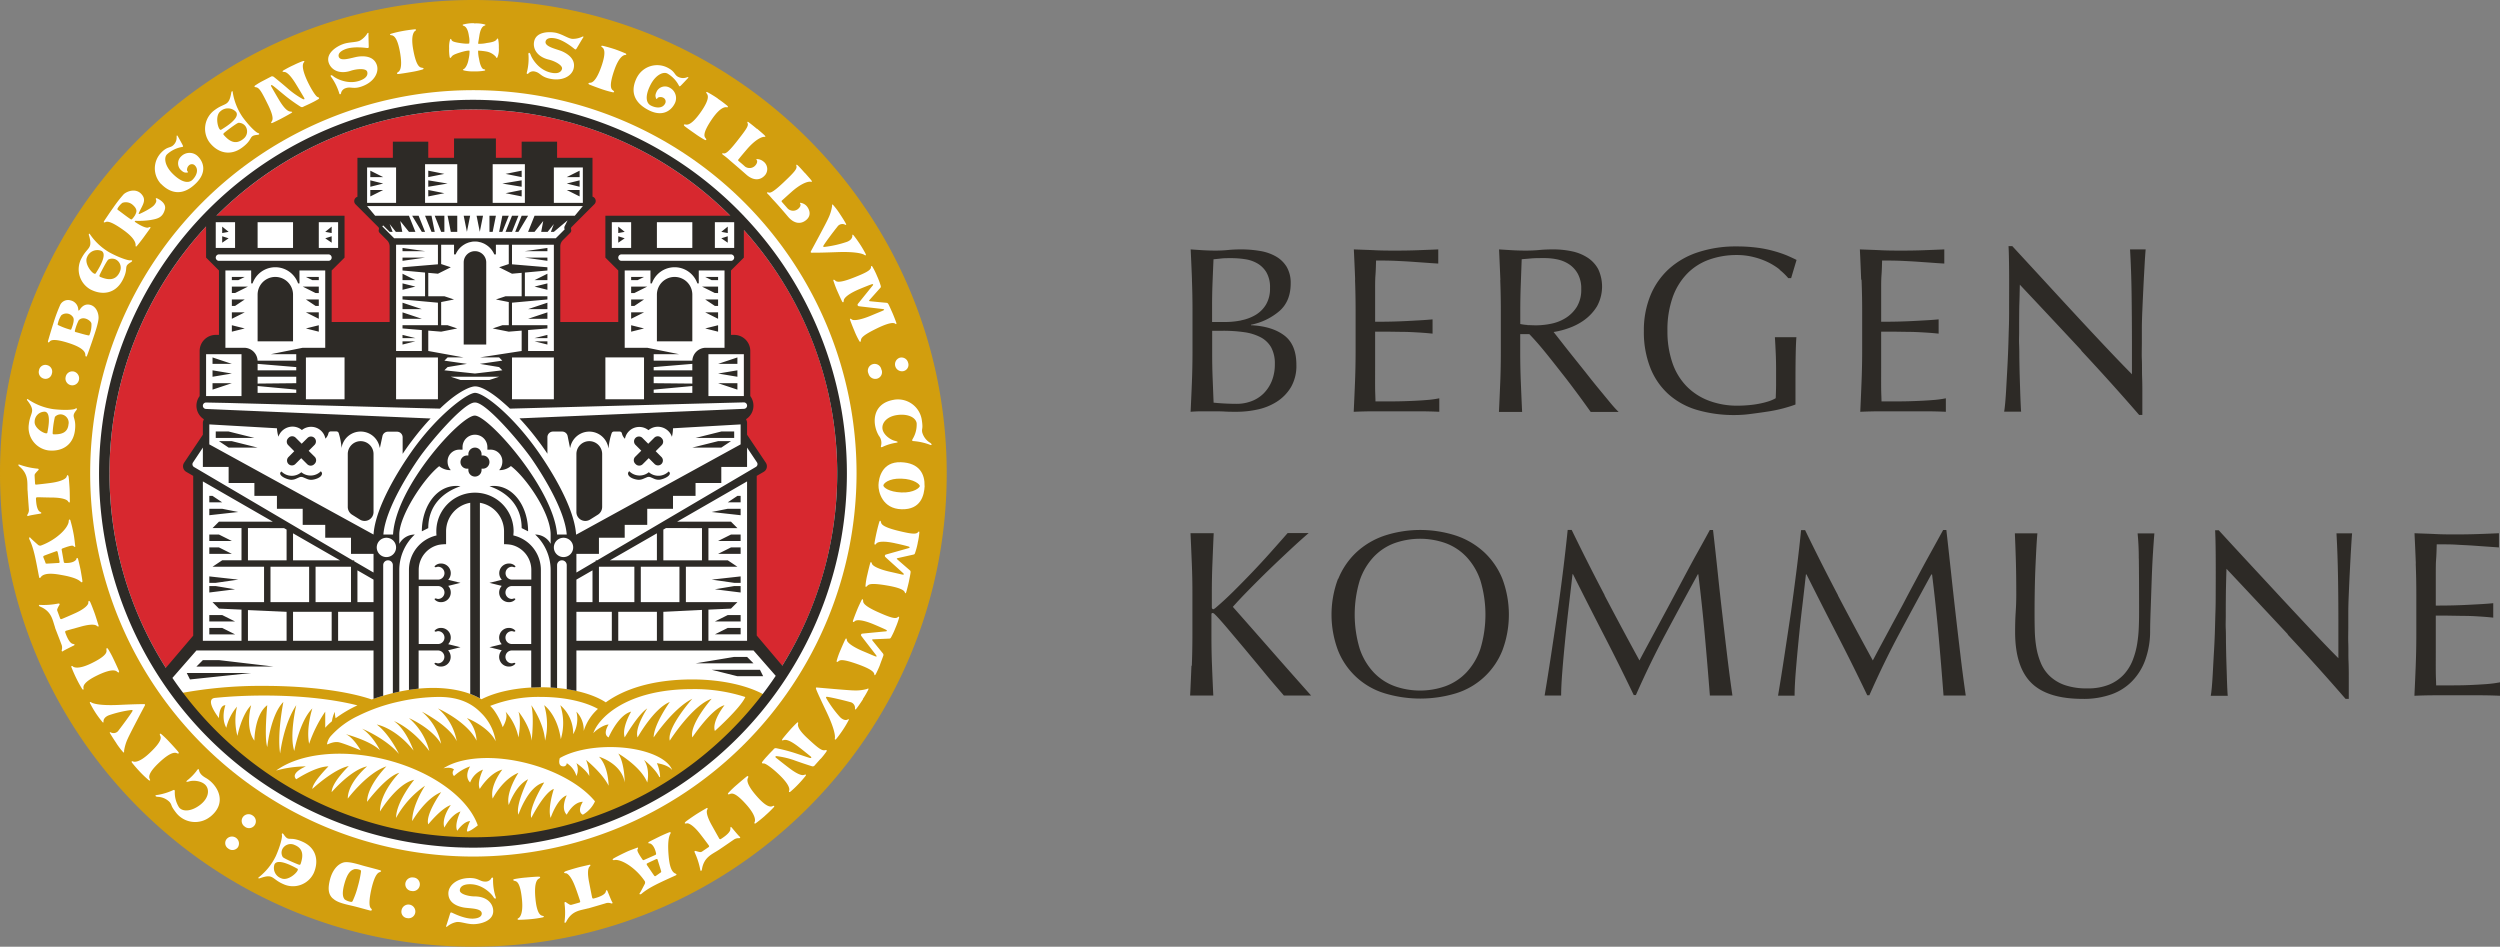<svg xmlns="http://www.w3.org/2000/svg" viewBox="0 0 776.37 294"><rect x="0" y="0" width="776.37" height="294" fill="#808080" stroke="none"/><defs><style>.cls-1{fill:#2d2a26;}.cls-2{fill:#fff;}.cls-3{fill:#d7282f;}.cls-4{fill:#d29e0e;}</style></defs><g id="Layer_2" data-name="Layer 2"><g id="Vanlig"><g id="Logo-PMS-bredde-Bergenkommune"><path id="Bergen_kommune" data-name="Bergen kommune" class="cls-1" d="M370.17,86.85c-.12-3.13-.26-6.27-.41-9.4,1.27.1,2.57.18,3.89.26s2.62.11,3.9.11,2.57-.06,3.89-.19,2.62-.18,3.89-.18a35.15,35.15,0,0,1,5.95.48,14.74,14.74,0,0,1,4.92,1.69,9.27,9.27,0,0,1,3.38,3.26A9.78,9.78,0,0,1,400.82,88c0,3.63-1.13,6.47-3.41,8.52a19.39,19.39,0,0,1-8.92,4.33V101q6.52.3,10.32,3.16t3.78,9.18a13.16,13.16,0,0,1-1.69,6.9,13.71,13.71,0,0,1-4.41,4.52,18.05,18.05,0,0,1-6,2.42,30.78,30.78,0,0,1-6.5.7c-1.18,0-2.36,0-3.56-.07s-2.39-.08-3.57-.08h-3.55q-1.8,0-3.57.15c.15-3.13.29-6.26.41-9.36s.18-6.28.18-9.52V96.4c0-3.23-.06-6.42-.18-9.55m15.27,12.63A13.85,13.85,0,0,0,390,97.75a9.31,9.31,0,0,0,3.19-3.23,9.75,9.75,0,0,0,1.21-5.1,9.18,9.18,0,0,0-1.1-4.81,7.93,7.93,0,0,0-2.79-2.79,10.75,10.75,0,0,0-3.82-1.32,27.79,27.79,0,0,0-4.26-.33c-1.27,0-2.35,0-3.23.11s-1.66.16-2.35.25q-.15,3.52-.29,7t-.15,7V100h4a25.8,25.8,0,0,0,5.1-.51m-8.92,18.14q.14,3.67.29,7.41c.93.1,2,.19,3.31.26s2.57.11,3.89.11a12.86,12.86,0,0,0,4.52-.81,10.64,10.64,0,0,0,3.78-2.38,11.68,11.68,0,0,0,2.57-3.9,13.76,13.76,0,0,0,.95-5.25,10.53,10.53,0,0,0-1.13-5.17,8.06,8.06,0,0,0-3.28-3.16,15.77,15.77,0,0,0-5.1-1.58,46,46,0,0,0-6.64-.44h-3.31v7.49c0,2.49.05,5,.15,7.42M420.8,86.85q.18,4.7.18,9.54V109q0,4.86-.18,9.52c-.12,3.1-.26,6.23-.41,9.36q3.38-.15,6.69-.15H440.4q3.27,0,6.57.15v-4.19a31.44,31.44,0,0,1-4.14.55c-1.6.13-3.28.22-5.07.29s-3.61.12-5.47.12h-5.14c0-.93-.09-2.3-.11-4.11s0-4.12,0-6.91v-7.27c0-.78,0-1.43,0-1.94s0-1,0-1.43l3.56,0,4.77.07c1.69,0,3.38.09,5.07.19s3.16.22,4.44.36V99.18c-1.08.1-2.22.19-3.42.26l-3.92.22c-1.42.08-3,.14-4.7.19s-3.65.07-5.8.07c0-.93,0-2.3,0-4.11s0-3.67,0-5.59,0-3.42.11-4.84.14-2.91.18-4.48q3.6,0,6.17.11c1.72.08,3.3.16,4.74.26l4.11.29c1.3.1,2.73.2,4.3.29v-4.4c-2.21.1-4.39.18-6.54.26s-4.33.11-6.53.11-4.4,0-6.57-.11-4.38-.16-6.58-.26c.15,3.13.29,6.27.41,9.4m45.1.11c-.13-3.11-.26-6.28-.41-9.51,1.42.1,2.82.18,4.19.26s2.76.11,4.18.11,2.82-.06,4.19-.19,2.76-.18,4.19-.18a27.89,27.89,0,0,1,5.87.59A14.3,14.3,0,0,1,493,80a9.84,9.84,0,0,1,3.31,3.56,12.75,12.75,0,0,1-.37,11.57,14.9,14.9,0,0,1-3.85,4.19,18.73,18.73,0,0,1-4.89,2.56,24.3,24.3,0,0,1-4.73,1.22l2.42,3.08q1.55,2,3.45,4.37l4,5c1.37,1.75,2.69,3.41,4,5s2.47,3,3.6,4.37,2,2.32,2.72,3h-8.67q-1.1-1.55-3.34-4.63c-1.49-2-3.15-4.26-5-6.61s-3.66-4.68-5.54-7-3.61-4.3-5.18-5.91H472.1v5.36q0,4.84.19,9.55t.4,9.25h-7.2c.15-3,.28-6.12.41-9.25s.18-6.32.18-9.55V96.47q0-4.84-.18-9.51m8.44,14c.81,0,1.7.07,2.68.07a23.34,23.34,0,0,0,4.74-.51,13.59,13.59,0,0,0,4.51-1.8,10.84,10.84,0,0,0,3.42-3.45,10.11,10.11,0,0,0,1.36-5.47A9.5,9.5,0,0,0,490,85.05a8.49,8.49,0,0,0-2.75-3,10.62,10.62,0,0,0-3.67-1.5,19.39,19.39,0,0,0-3.89-.4c-1.72,0-3.14,0-4.26.11s-2.08.16-2.87.25c-.1,2.7-.19,5.36-.29,8s-.15,5.29-.15,7.93v4.18a15,15,0,0,0,2.24.3m78.24-17.19a19.47,19.47,0,0,1,2.75,2.65h.88l1.69-5.66c-.88-.44-1.88-.9-3-1.39A36.51,36.51,0,0,0,551,78a35.89,35.89,0,0,0-5.14-1.06,48.45,48.45,0,0,0-6.65-.41,37.19,37.19,0,0,0-11.78,1.77,25,25,0,0,0-9.07,5.14,22.92,22.92,0,0,0-5.8,8.26,28.45,28.45,0,0,0-2.06,11.12,30.16,30.16,0,0,0,2,11.39,21.77,21.77,0,0,0,5.65,8.22,23.06,23.06,0,0,0,8.92,4.89,41,41,0,0,0,11.79,1.57,36,36,0,0,0,4.73-.33c1.74-.22,3.48-.46,5.22-.73a45.35,45.35,0,0,0,4.92-1c1.54-.42,2.82-.82,3.85-1.21,0-1,0-2,0-3s0-2,0-3q0-6,.07-9.58c.05-2.43.12-4.2.22-5.33h-6.68c.1,1.57.18,3.21.26,4.92s.11,3.43.11,5.15c0,1.51,0,3,0,4.47s-.06,2.94-.11,4.41a11.33,11.33,0,0,1-2.31,1,24.77,24.77,0,0,1-2.94.73,30.34,30.34,0,0,1-3.27.44c-1.12.1-2.2.15-3.23.15a24.75,24.75,0,0,1-9.21-1.62,18.94,18.94,0,0,1-6.9-4.59,19.46,19.46,0,0,1-4.3-7.31,30,30,0,0,1-1.47-9.69,30.24,30.24,0,0,1,1.65-10.53,20.14,20.14,0,0,1,4.56-7.35,18.05,18.05,0,0,1,6.82-4.29,25.19,25.19,0,0,1,8.48-1.4,21.1,21.1,0,0,1,5.25.63,22.8,22.8,0,0,1,4.49,1.61,20.57,20.57,0,0,1,3.67,2.31m25.36,3.09q.19,4.7.19,9.54V109q0,4.86-.19,9.52c-.12,3.1-.25,6.23-.4,9.36q3.38-.15,6.68-.15h13.33q3.27,0,6.57.15v-4.19a31.61,31.61,0,0,1-4.15.55c-1.59.13-3.28.22-5.06.29s-3.61.12-5.47.12H584.3c0-.93-.09-2.3-.11-4.11s0-4.12,0-6.91v-7.27c0-.78,0-1.43,0-1.94s0-1,0-1.43l3.57,0,4.77.07c1.69,0,3.38.09,5.07.19s3.16.22,4.44.36V99.18c-1.08.1-2.22.19-3.42.26l-3.93.22c-1.42.08-3,.14-4.7.19s-3.64.07-5.8.07q0-1.4,0-4.11c0-1.81,0-3.67,0-5.59s0-3.42.11-4.84.14-2.91.18-4.48q3.6,0,6.17.11c1.72.08,3.29.16,4.74.26l4.11.29c1.3.1,2.73.2,4.3.29v-4.4c-2.21.1-4.38.18-6.54.26s-4.33.11-6.53.11-4.4,0-6.58-.11-4.37-.16-6.57-.26c.15,3.13.28,6.27.4,9.4m68.32,22q9.56,10.25,18,20h1v-2.42c0-1.18,0-2.56,0-4.15s0-3.3-.07-5.14,0-3.66-.08-5.47,0-3.55,0-5.21v-4.41c0-1.42.05-3.3.15-5.65s.21-4.75.33-7.2.25-4.75.37-6.91.23-3.76.33-4.84h-4.85q.38,6.47.48,13.77t.11,15v10q-3.37-3.39-7.9-8.19t-9.54-10.21q-5-5.4-10.14-11l-9.58-10.39h-1.17c.1,1.67.15,4.19.18,7.57s0,7.42,0,12.11c0,1.62,0,3.46-.07,5.51s-.11,4.16-.19,6.32-.17,4.31-.29,6.46-.23,4.15-.33,6-.21,3.41-.33,4.73-.24,2.23-.33,2.72h5.28c-.05-.39-.09-1.14-.14-2.24s-.1-2.39-.15-3.86-.1-3.06-.15-4.77-.08-3.4-.11-5.07,0-3.25-.07-4.77,0-2.79,0-3.82c0-4,0-7.09.08-9.4s.09-4.13.14-5.51q9.55,10.14,19.09,20.38M370,206.75q-.18,4.69-.41,9.25h7.2q-.22-4.56-.4-9.25c-.13-3.14-.18-6.32-.18-9.55v-6.39c0-.29.11-.44.36-.44s.49.2.88.59q1.17,1.17,3.64,4.07l5.51,6.54c2,2.42,4.11,4.93,6.24,7.53S397,214,398.71,216h8.45q-6.24-7-12.3-13.91t-12-13.63c1.32-1.51,3-3.29,5-5.32s4.06-4.1,6.24-6.21,4.35-4.15,6.5-6.16,4.09-3.75,5.8-5.22h-6.53q-2.58,2.94-5.36,6.06t-5.66,6.13q-2.87,3-5.69,5.8t-5.4,5c-.49.43-.83.66-1,.66s-.43-.2-.43-.59v-4c0-3.23.05-6.4.18-9.51s.25-6.28.4-9.51h-7.2q.22,4.84.41,9.51t.18,9.51V197.2q0,4.85-.18,9.55m45.48-27a23.2,23.2,0,0,1,5.65-8.26,24.26,24.26,0,0,1,8.7-5.14,35.85,35.85,0,0,1,22.25,0,24.26,24.26,0,0,1,8.7,5.14,23.22,23.22,0,0,1,5.66,8.26,31.65,31.65,0,0,1,0,22.25,22.69,22.69,0,0,1-14.36,13.29,38.33,38.33,0,0,1-22.25,0A22.64,22.64,0,0,1,415.52,202a31.65,31.65,0,0,1,0-22.25m44.24.59a20,20,0,0,0-4.3-7.34,17,17,0,0,0-6.46-4.3,23.74,23.74,0,0,0-16,0,17,17,0,0,0-6.46,4.3,20,20,0,0,0-4.3,7.34,36.8,36.8,0,0,0,0,21.07,20,20,0,0,0,4.3,7.34,17,17,0,0,0,6.46,4.3,23.59,23.59,0,0,0,16,0,17,17,0,0,0,6.46-4.3,20,20,0,0,0,4.3-7.34,36.8,36.8,0,0,0,0-21.07m38.57,4.51q-5.18-9.84-10.24-20.27h-1.25q-.6,5.88-1.4,12.38t-1.76,13.18q-1,6.69-2,13.29t-2,12.56h5.13c0-2,.13-4.47.37-7.53s.54-6.31.88-9.76.73-7,1.14-10.5.8-6.85,1.14-9.88h.15q4.85,9.69,9.65,19t9.22,18.54h.66q4.41-10,9.29-19.13t9.95-18.39h.15q1.17,9.54,2,18.73T531,216H538q-.88-6.09-1.62-12.3t-1.47-12.56q-.74-6.34-1.43-12.92t-1.5-13.63h-1c-1.22,2.26-2.55,4.68-4,7.27s-2.86,5.25-4.3,7.94l-4.26,8c-1.4,2.61-2.7,5-3.93,7.3l-3.23,6q-1.4,2.61-2.13,4-5.66-10.35-10.83-20.2m72.51,0q-5.18-9.84-10.24-20.27h-1.25q-.58,5.88-1.4,12.38t-1.75,13.18q-1,6.69-2,13.29t-2,12.56h5.14q0-2.94.37-7.53t.88-9.76c.34-3.46.72-7,1.14-10.5s.79-6.85,1.13-9.88H561q4.85,9.69,9.66,19t9.21,18.54h.66q4.41-10,9.29-19.13t9.95-18.39H600q1.17,9.54,2,18.73T603.56,216h6.9q-.88-6.09-1.62-12.3t-1.47-12.56q-.72-6.34-1.43-12.92t-1.5-13.63h-1q-1.85,3.39-4,7.27t-4.3,7.94q-2.16,4-4.25,8c-1.4,2.61-2.71,5-3.94,7.3l-3.23,6q-1.39,2.61-2.12,4-5.67-10.35-10.84-20.2m93.45-11.52q.08,5.66.08,16.08c0,1.51,0,3.18-.08,5a41.54,41.54,0,0,1-.51,5.43,24.87,24.87,0,0,1-1.43,5.22,14.19,14.19,0,0,1-2.76,4.4,13,13,0,0,1-4.51,3.09,17.43,17.43,0,0,1-6.79,1.18,20.81,20.81,0,0,1-6.91-1,12.93,12.93,0,0,1-4.63-2.72,11.85,11.85,0,0,1-2.82-4,22.07,22.07,0,0,1-1.44-4.85,36.93,36.93,0,0,1-.51-5.22c-.05-1.78-.07-3.51-.07-5.17q0-4.11.07-7.93t.22-7.13q.15-3.3.29-5.91c.1-1.73.2-3.14.3-4.22h-7c.1,2.2.2,4.9.3,8.08s.14,6.83.14,10.94c0,1.86-.06,3.68-.18,5.47s-.18,3.83-.18,6.13q0,10.8,5,15.79t16,5a25.93,25.93,0,0,0,8.85-1.39,16.83,16.83,0,0,0,6.49-4.12,18.32,18.32,0,0,0,4.08-6.6,26.46,26.46,0,0,0,1.51-8.81c0-2.69.12-5.48.22-8.34s.19-5.65.29-8.37.22-5.26.37-7.64.29-4.41.44-6.13h-5.21a77.54,77.54,0,0,1,.36,7.79m46.22,23.6q9.56,10.25,18,20h1v-2.42c0-1.17,0-2.56,0-4.15s0-3.3-.08-5.14,0-3.66-.07-5.47,0-3.55,0-5.21v-4.41c0-1.42.05-3.3.15-5.65s.2-4.75.33-7.2.24-4.75.37-6.9.23-3.77.33-4.85h-4.85q.36,6.47.48,13.77t.11,15v10q-3.39-3.39-7.9-8.19t-9.54-10.21q-5-5.4-10.14-10.94t-9.58-10.39H687.9q.14,2.49.18,7.56t0,12.12c0,1.61,0,3.45-.07,5.5s-.11,4.16-.18,6.32-.17,4.31-.3,6.46-.23,4.15-.33,6-.2,3.41-.32,4.73-.24,2.23-.34,2.72h5.29c-.05-.39-.1-1.14-.15-2.24s-.1-2.39-.14-3.86-.1-3.05-.15-4.77-.08-3.4-.11-5.07,0-3.25-.07-4.77,0-2.79,0-3.82q0-5.94.07-9.39c.05-2.31.1-4.14.15-5.52q9.54,10.14,19.09,20.38m39.68-22c.12,3.13.18,6.32.18,9.55v12.63q0,4.85-.18,9.51t-.41,9.36c2.26-.1,4.48-.15,6.69-.15H769.8q3.26,0,6.57.15v-4.18a35.71,35.71,0,0,1-4.15.55c-1.6.12-3.28.21-5.07.29s-3.61.11-5.47.11h-5.14c0-.93-.09-2.3-.11-4.11s0-4.11,0-6.91v-7.27c0-.78,0-1.43,0-1.94s0-1,0-1.43l3.56,0,4.77.08q2.54,0,5.07.18c1.69.1,3.16.22,4.44.37v-4.49c-1.08.11-2.22.19-3.41.27l-3.93.21c-1.42.08-3,.14-4.7.19s-3.65.07-5.8.07c0-.93,0-2.3,0-4.11s0-3.67,0-5.58,0-3.43.11-4.85.14-2.91.18-4.48c2.41,0,4.46,0,6.17.11s3.3.16,4.74.26l4.11.29,4.3.3v-4.41c-2.21.1-4.38.19-6.54.26s-4.33.11-6.53.11-4.4,0-6.57-.11-4.37-.16-6.58-.26c.15,3.13.29,6.27.41,9.4"/><circle id="Hvit" class="cls-2" cx="147" cy="147" r="122"/><circle id="Bakgrunn" class="cls-3" cx="147" cy="147" r="113"/><path id="Hvit-2" data-name="Hvit" class="cls-2" d="M147,262a114.71,114.71,0,0,1-96.26-52.15L61,197.73V147.2l-2.66-1.53a1,1,0,0,1-.47-.64,1,1,0,0,1,.14-.78l6-8.95v-4a.7.7,0,0,1,0-.25l.49-1.27-.69-.44a4,4,0,0,1-1-5.76L63,122h0V109a4,4,0,0,1,4-4h2V83.59l-4-4V68h41V79.59l-4,4V101h20V76.55a3.72,3.72,0,0,0-1.1-2.65l-2.31-2.31a1.74,1.74,0,0,0-.39-1.8l-7.08-7.08a.42.42,0,0,1,.17-.69l.71-.21V50h11V45h9v5h10V44h11v6h10V45h9v5h11V61.81l.71.21a.42.42,0,0,1,.17.69l-7.08,7.08a1.72,1.72,0,0,0-.39,1.79L174.1,73.9a3.78,3.78,0,0,0-1.1,2.65V101h20V83.59l-4-4V68h41V79.59l-4,4V105h2a4,4,0,0,1,4,4v14.35l.2.27a4,4,0,0,1-1,5.74l-.69.45.49,1.26a.7.7,0,0,1,.05.25v4l6,8.95a1,1,0,0,1,.14.78,1,1,0,0,1-.47.64L234,147.2v50.53l9.69,11.46A114.6,114.6,0,0,1,147,262Z"/><path id="Fjell" class="cls-4" d="M147,261a113.82,113.82,0,0,0,90.74-45c-5.08-3-13.37-5-22.74-5-12.65,0-21.41,3.16-26.87,7.12-4.28-2.82-11.69-4.69-20.13-4.69-7.44,0-14.08,1.45-18.48,3.73-5.38-3.24-14.47-4.81-26.08-2.25a65.72,65.72,0,0,0-8,2.31C108,214.67,95.82,213,82,213a135.64,135.64,0,0,0-26.24,2.33A113.82,113.82,0,0,0,147,261Zm-2-3a10.07,10.07,0,0,1,1-3c-2,0-4,3-4,3-1-2,1-6,1-6-3,1-5,5-5,5-1-3,2-7,2-7-3,1-7,6-7,6-1-3,4-10,4-10-5,2-9,9-9,9,0-5,4-11,4-11a29.14,29.14,0,0,0-9,10c0-5,5.62-11.83,5.62-11.83C123.24,243.34,118,252,118,252c0-6,6-12,6-12-4,1-10,9-10,9,0-5,6-11,6-11-6,2-12,10-12,10,0-5,6-10,6-10-5,1-11,8-11,8,0-3,5.32-8.1,5.32-8.1C103.63,238.81,97,245,97,245c0-2,5-7,5-7-4,0-10,4-10,4-2-2,3-4,3-4a35.37,35.37,0,0,0-9.25,1.3c7.11-5.2,20-6.84,33.63-3.5,14.72,3.6,26,11.95,29,20.53C148.38,256.33,145,259,145,258Zm-11.33-18.24.53.35L134,240ZM181,253c-2-1,0-4,0-4-3,0-5,4-5,4-2-2,0-6,0-6-3,1-5,7-5,7-1-3,1-9,1-9-3,1-7,9-7,9-1-3,4-11,4-11-5,1-8,10-8,10-1-3,3-11,3-11-4,2-6,8-6,8-1-4,3-10,3-10-5,2-8,8-8,8-1-4,3-9,3-9-4,1-7,6-7,6-1-2,1-6,1-6a6.83,6.83,0,0,0-4,4c-2-2,0-5,0-5a14.09,14.09,0,0,0-5,3,1.39,1.39,0,0,1,0-2c-1-1-3.3-.39-3.3-.39,5.46-3.57,15.73-4.33,26.63-1.41,9.09,2.44,16.52,6.87,20.44,11.65A9,9,0,0,1,181,253Zm27.74-13.85h0C207.46,237.45,204,237,204,237a12,12,0,0,1,1,4.24l-.23.13C203.45,238.59,200,236,200,236c2,3,1,7,1,7-2-5-9-9-9-9,2,3,2,9,2,9-1-6-8-8-8-8,3,3,3,9,3,9-2-4-7-8-7-8a13.38,13.38,0,0,1,1,5c-1-2-4-4-4-4a4.83,4.83,0,0,1,0,4,6.93,6.93,0,0,0-3-4,1,1,0,0,1-1,1c-2,0-1.16-2.57-1.16-2.57,3.56-2.08,9.25-3.43,15.66-3.43,9.7,0,17.73,3.09,19.24,7.13ZM215,214a51.24,51.24,0,0,1,16.46,2.46C229.92,219.92,222,227,222,227c-1-3,3-8,3-8-4,1-10,10-10,10-1-4,6-12,6-12-6,2-13,13-13,13-1-4,7-13,7-13-6,3-12,12-12,12,0-4,5-11,5-11-5,2-10,11-10,11-1-3,3-9,3-9-3,2-7,9-7,9-1-3,2-8,2-8-4,1-7,8-7,8-2-1,0-4,0-4-1.32,0-3.71,1.51-4.75,2.69C185.75,223.18,194.29,214,215,214Zm-47,2.43c7.91,0,14.13,1.72,17.69,3.72a15.24,15.24,0,0,0-4.42,6.85,8.22,8.22,0,0,0-2.27-6,9.36,9.36,0,0,1-1,7,11.6,11.6,0,0,0-4-9,17.62,17.62,0,0,1,.16,10.55C173.07,221.87,169,219,169,219a20.77,20.77,0,0,1,.27,11c-.39-5.65-4.27-11-4.27-11,.79,3.14.34,8.74.11,11-.47-4.65-4.11-9-4.11-9,1,3,0,8,0,8a16.85,16.85,0,0,0-4-8c.86,1.71-.48,4.15-.89,4.82a20.64,20.64,0,0,0-2.77-5.36,10.72,10.72,0,0,0-1.12-1.24A41.14,41.14,0,0,1,168,216.43Zm-43.91,1.41a58.13,58.13,0,0,1,12.26-1.41c8.55,0,12,3.89,13.65,5.57a15.79,15.79,0,0,1,3.94,8.2c-2.3-4.64-8.94-7.2-8.94-7.2a10.82,10.82,0,0,1,3,7c-3-6-12-10-12-10a17.33,17.33,0,0,1,5.84,10.19C139.68,225.39,131,221,131,221a17.86,17.86,0,0,1,6,10c-3-5-10-8-10-8a20.08,20.08,0,0,1,6.33,10.25c-5.59-7.43-11-9.31-11-9.31,3.14,2.15,5.21,6.79,6.1,9.14C122.74,225.94,117,225,117,225c4,3,6.89,9.14,6.89,9.14-4.11-4.86-11.44-7.85-11.44-7.85C115.89,228.57,118,233,118,233c-3-3-10.6-5-10.6-5,2.41,1.05,4.6,5,4.6,5s-4.8-2-6.64-2.46-3.84.85-3.81.59a5,5,0,0,1,1.33-2.71,26.86,26.86,0,0,1,8.42-6.15A54.75,54.75,0,0,1,124.09,217.84Zm-57.3-1.11c4.48-.45,9.57-.73,15.21-.73,12.63,0,22.5,1.39,29,3.05a38.63,38.63,0,0,0-6.78,4,9.16,9.16,0,0,1-.24-2,9.59,9.59,0,0,0-.9,2.94A18.65,18.65,0,0,0,101,226v-5a41.72,41.72,0,0,0-5,10c-1-5,1-11,1-11-3.88,3.88-5.52,12.69-5.61,13.21h0C89.78,228.46,92,219,92,219c-4,6-5,15-5,15-1-6,1-16,1-16-4,4-5,14-5,14-1-3,0-13,0-13-4,3-4,11-4,11-3-4-1-11-1-11-3,3-4.27,9.53-4.27,9.53a18.67,18.67,0,0,1-.13-9.08A15.46,15.46,0,0,0,70.28,226c-1.73-3.05-.28-7-.28-7-2,0-2,4-2,4S63.32,217.08,66.79,216.73Z"/><path id="Borg" class="cls-1" d="M143,143.5a2.05,2.05,0,0,1,2.05-2.05h.4v-.4a2.05,2.05,0,0,1,4.1,0v.4h.4a2.05,2.05,0,0,1,0,4.1h-.4v.4a2.05,2.05,0,0,1-4.1,0v-.4h-.4A2.05,2.05,0,0,1,143,143.5Zm16.43,22.78c0-.42.07-.85.07-1.28a12,12,0,0,0-24,0c0,.43,0,.86.07,1.28A11,11,0,0,0,127,177v37.25c1-.16,2-.29,3-.38V202h6a2,2,0,0,1,0,4c-.29,0-.68-.24-.93-.12a.22.22,0,0,0-.1.31,2.6,2.6,0,0,0,2,.81,3,3,0,0,0,2.18-5.05L143,201l-3.82-.95A3,3,0,0,0,137,195a2.6,2.6,0,0,0-2,.81.22.22,0,0,0,.1.31c.25.12.64-.12.93-.12a2,2,0,0,1,0,4h-6V182h6a2,2,0,0,1,0,4c-.29,0-.68-.24-.93-.12a.22.22,0,0,0-.1.31,2.6,2.6,0,0,0,2,.81,3,3,0,0,0,2.18-5.05L143,181l-3.82-.95A3,3,0,0,0,137,175a2.6,2.6,0,0,0-2,.81.22.22,0,0,0,.1.31c.25.12.64-.12.93-.12a2,2,0,0,1,0,4h-6v-3a8,8,0,0,1,6.27-7.81,12.94,12.94,0,0,1,2.23-.19v-4a9,9,0,0,1,7.5-8.86v59.35a21.36,21.36,0,0,1,3,1.38V156.14a9,9,0,0,1,7.5,8.86v4a12.94,12.94,0,0,1,2.23.19A8,8,0,0,1,165,177v3h-6a2,2,0,0,1,0-4c.29,0,.68.24.93.12a.22.22,0,0,0,.1-.31,2.6,2.6,0,0,0-2-.81,3,3,0,0,0-2.18,5.05L152,181l3.82.95A3,3,0,0,0,158,187a2.6,2.6,0,0,0,2-.81.22.22,0,0,0-.1-.31c-.25-.12-.64.12-.93.12a2,2,0,0,1,0-4h6v18h-6a2,2,0,0,1,0-4c.29,0,.68.24.93.12a.22.22,0,0,0,.1-.31,2.6,2.6,0,0,0-2-.81,3,3,0,0,0-2.18,5.05L152,201l3.82.95A3,3,0,0,0,158,207a2.6,2.6,0,0,0,2-.81.22.22,0,0,0-.1-.31c-.25-.12-.64.12-.93.12a2,2,0,0,1,0-4h6v11.51c1,0,2-.08,3-.08V177A11,11,0,0,0,159.43,166.28ZM228,181h2v-2l-9,1Zm-6,2,8,1v-2h-2Zm1-11h7v-2h-3Zm0-4h7v-2h-3Zm-1,29h8v-2h-4Zm0-4h8v-2h-4Zm-38.77-31.64,2.43-1.52a2.87,2.87,0,0,0,1.34-2.42V141a4,4,0,0,0-8,0v18A2.77,2.77,0,0,0,183.23,161.36ZM112,137a4,4,0,0,0-4,4v16.42a2.87,2.87,0,0,0,1.34,2.42l2.43,1.52A2.77,2.77,0,0,0,116,159V141A4,4,0,0,0,112,137Zm151,10a116.12,116.12,0,1,1-32.07-80H231v.08A115.58,115.58,0,0,1,263,147ZM231,71.42V80l-4,4v20h1a5,5,0,0,1,5,5v14a5,5,0,0,1-1.31,7.18l.19.5a1.67,1.67,0,0,1,.12.62V135l5.82,8.69a2,2,0,0,1-.67,2.85L235,147.78v49.58l7.93,9.37A113,113,0,0,0,231,71.42ZM175,173a3,3,0,1,0-3-3A3,3,0,0,0,175,173ZM173,166h3c-.63-8.19-8.59-20.21-11.1-23.81C161.46,137.34,151,125,147.58,125h-.16c-3.42,0-13.88,12.34-17.26,17.19-2.51,3.6-10.47,15.62-11.1,23.81h3c.88-15,21.06-36.94,25.38-36.94S172,151.89,173,166ZM123,170a3,3,0,1,0-3,3A3,3,0,0,0,123,170ZM63,199H75v-9.68L68,189l-2-2H82V176H66l3-2h6V164H66l2-2H84.72L63,149.5Zm46-23H98v11h11ZM96,187V176H84v11H96ZM77,174H89v-9.54l-.81-.46H77Zm28.57,0L91,165.62V174ZM77,199H89V190l-12-.54Zm14,0h12v-9H91Zm14,0h11v-9H105Zm11-12v-7l-5-2.88V187Zm0-9.2V172h-7v-5h-8v-4H94v-5H86v-4H79v-4H71v-5H63v-6l-3.07,4.62a1,1,0,0,0,.33,1.42l49.28,29H110v.27ZM64,123H75V110H64v13Zm3-54v8h6V69Zm0,11a1,1,0,0,0,1,1h34a1,1,0,0,0,0-2H68A1,1,0,0,0,67,80Zm24-3V69H80v8Zm14-8H99v8h6Zm13.71,1.29,3.7,3.71h50.18l2.77-2.77a1.18,1.18,0,0,1,0-1l.91-1.81L172,72h-.93l.93-2.42L170.07,72h-2l.63-3.37L166,72h-2l2-5h12.5l2.5-3H114l2.5,3H127l2,5h-2l-2.7-3.37.63,3.37h-2L121,69.58l.93,2.42H121l-2-2ZM181,52h-9V63h9Zm-27-1h-1V63h10V51Zm-12,0H132V63h10Zm-28,1V63h9V52Zm82,25V69h-6v8Zm-4,3a1,1,0,0,0,1,1h34a1,1,0,0,0,0-2H193A1,1,0,0,0,192,80Zm23-3V69H204v8Zm7-8v8h6V69Zm9,41H220v13h11V110Zm-16,12v-5H203v2l12,.12v.76L203,121v1Zm0-9-12,1v1l12,0ZM194,84v24h7l9.91,2H203v2l12,0v.21a4.2,4.2,0,0,1,4.21-4.21H225V84h-8v4h-.44a7.48,7.48,0,0,0-14.12,0H202V84Zm0,27h-6v13h12V111Zm-61-2,11,2h-5l-1,1,7,1-6,1-1,1,9.5,1,8.5-1-1-1-6-1,7-1-1-1h-6l13-2v-6.33l-4,.33-5-1,3-1h2V93.8l-4-.8,3-1h5V84.73L159,85l-4-2,3-1V76h-4v3h-.5a6.51,6.51,0,0,0-2.74-3.1,5,5,0,0,0-.56-.3l-.27-.11q-.28-.12-.57-.21a3.13,3.13,0,0,0-.44-.1l-.46-.11a6.62,6.62,0,0,0-1.92,0l-.46.11a3.13,3.13,0,0,0-.44.1,5.37,5.37,0,0,0-.56.21l-.28.11a5,5,0,0,0-.56.3A6.51,6.51,0,0,0,141.5,79H141V76h-4v6l3,1-4,2-3-.27V92h5l3,1-4,.8V101h2l3,1-5,1-4-.33Zm26,15h13V111H159Zm-19-7,3,1h9l3-1Zm32-17V76H159v6.08L170,83v1l-7,.64V92h7v1l-11,1v7h11v1l-6,.5V109h8Zm-49,0v9h8v-6.5l-6-.5v-1h11V94l-11-1V92h7V84.64L125,84V83l11-.92V76H123Zm0,11v13h13V111H123Zm-16,0H95v13h12Zm-15,3-12-1v2l12,0Zm-12,3v5H92v-1l-12-1.12v-.76L92,119v-2ZM70,84v24h5.79A4.2,4.2,0,0,1,80,112.21V112l12,0v-2H84.09L94,108h7V84H93v4h-.44a7.48,7.48,0,0,0-14.12,0H78V84Zm-7,42a1,1,0,0,0,1,1l6.88.3,58.84,2.49,4,.17c-1.25,1.34-2.51,2.78-3.74,4.29l-.12.15c-.57.71-1.13,1.42-1.68,2.15l-.14.18c-.66.87-1.31,1.75-1.94,2.66-.32.45-.68,1-1.06,1.55v-5.13a1.75,1.75,0,0,0-1.75-1.75h-2.82a1.74,1.74,0,0,0-1.71,1.41L118,139l-.09,0a6,6,0,0,0-11.86.22.93.93,0,0,1,0-.24,20.15,20.15,0,0,0-.86-4.46.73.73,0,0,0-.7-.54h-1.79a.72.72,0,0,0-.71.58,3.22,3.22,0,0,1-.94,1.66,4.41,4.41,0,0,0-1.23-2.34,4.47,4.47,0,0,0-3.2-1.33,4.52,4.52,0,0,0-2.87,1,4.49,4.49,0,0,0-3.67-1,4.68,4.68,0,0,0-2.61,1.39l0,0a4.38,4.38,0,0,0-1,1.68A11.56,11.56,0,0,1,86,133l-21-1.2V138l51,28h0c.57-8.74,8.26-20.67,11.65-25.53,8.06-11.55,17.52-18.47,19.88-18.47,2.74,0,11.66,6.92,19.72,18.47,3.39,4.86,11.08,16.79,11.65,25.53H179l51-28v-6.2L209,133a11.56,11.56,0,0,1-.34,2.66,4.38,4.38,0,0,0-1-1.68l0,0a4.68,4.68,0,0,0-2.61-1.39,4.49,4.49,0,0,0-3.67,1,4.52,4.52,0,0,0-2.87-1,4.47,4.47,0,0,0-3.2,1.33,4.41,4.41,0,0,0-1.23,2.34,3.22,3.22,0,0,1-.94-1.66.72.72,0,0,0-.71-.58h-1.79a.73.73,0,0,0-.7.54A20.15,20.15,0,0,0,189,139a.93.93,0,0,1-.05.24,6,6,0,0,0-11.86-.22l-.09,0-.72-3.59a1.74,1.74,0,0,0-1.71-1.41h-2.82a1.75,1.75,0,0,0-1.75,1.75v5.13c-.38-.57-.74-1.1-1.06-1.55-.63-.91-1.28-1.79-1.94-2.66l-.14-.18c-.55-.73-1.11-1.44-1.68-2.15l-.12-.15c-1.23-1.51-2.49-2.95-3.74-4.29l4-.17,58.84-2.49,6.88-.3a1,1,0,0,0-.07-2l-6.89.18-2.88.08-8.43.22-54.41,1.46c-1.12-1.08-2.22-2-3.28-2.91-3.07-2.49-5.76-4-7.51-4-1.56,0-4.51,1.49-7.67,4-1.06.86-2.16,1.83-3.28,2.91l-54.41-1.46-8.43-.22-2.88-.08L64,125A1,1,0,0,0,63,126Zm116,48v3.8l6-3.53V174h.46l49.28-29a1,1,0,0,0,.33-1.42L232,139v6h-8v5h-8v4h-7v4h-8v5h-7v4h-8v5h-7Zm39-10H206.81l-.81.46V174h12Zm-7,12H199v11h12Zm-14,11V176H186v11Zm-13-9.88L179,180v7h5ZM204,174v-8.38L189.43,174Zm-25,25h11v-9H179Zm13,0h12v-9H192Zm14,0h12v-9.59L206,190Zm14,0h12V149.5L210.28,162H227l2,2h-9v10h6l3,2H213v11h16l-2,2-7,.32ZM147,34A112.65,112.65,0,0,0,67.2,67H107V80l-4,4v16h18V76.55a2.72,2.72,0,0,0-.81-1.94l-2.31-2.31a1,1,0,0,1-.24-1,.72.72,0,0,0-.15-.77l-7.08-7.08a1.41,1.41,0,0,1,.59-2.34V49h11V44h11v5h8V43h13v6h8V44h11v5h11V61.07a1.41,1.41,0,0,1,.59,2.34l-7.08,7.08a.72.72,0,0,0-.15.77,1,1,0,0,1-.24,1l-2.31,2.31a2.72,2.72,0,0,0-.81,1.94V100h18V84l-4-4V67h38.8A112.65,112.65,0,0,0,147,34ZM34,147a112.42,112.42,0,0,0,17.5,60.41l8.5-10V147.78l-2.15-1.24a2,2,0,0,1-.67-2.85L63,135v-3.68a1.67,1.67,0,0,1,.12-.62l.19-.5A5,5,0,0,1,62,123h0V109a5,5,0,0,1,5-5h1V84l-4-4V70.33A112.58,112.58,0,0,0,34,147Zm206.9,62.88L234,202H179v12.58c-1-.22-2-.4-3-.56V175.5a1.5,1.5,0,0,0-3,0v38.16c-.66-.06-1.32-.11-2-.15V177a15.1,15.1,0,0,0-4.81-11,5.46,5.46,0,0,1,4.81,2.89V166c0-6.6-7.48-17.6-12.34-21.27A5.41,5.41,0,0,1,155,146a3.9,3.9,0,0,0,1-2.5,3.65,3.65,0,0,0-3.86-3.86h-.78v-.78a3.86,3.86,0,0,0-7.72,0v.78h-.78A3.65,3.65,0,0,0,139,143.5a3.9,3.9,0,0,0,1,2.5,5.44,5.44,0,0,1-3.61-1.23C131.52,148.61,124,160.21,124,166v2.89a5.46,5.46,0,0,1,4.81-2.89A15.1,15.1,0,0,0,124,177v37.8l-.56.11-1.44.35V175.5a1.5,1.5,0,0,0-3,0v40.56c-1,.3-2,.61-2.9.94H116V202H61l-7.46,8.53a113,113,0,0,0,187.36-.65ZM232,204h-4l-12,2h18Zm4,4H221l8,2h8Zm-15-49,9,1v-2h-4Zm5-3h4v-2h-1ZM69,158H65v2l9-1Zm-3-4H65v2h4Zm8,26-9-1v2h2Zm-7,2H65v2l8-1Zm1-12H65v2h7Zm0-4H65v2h7Zm-3,29v2h8l-4-2Zm4-4H65v2h8Zm-6,14-2,2H85l-17-2Zm-5,4,1,2,19-2H58Zm104-45,2,1c0-8-5-15-12-14C157.46,152.86,162,157,162,164Zm-19-13c-7-1-12,6-12,14l2-1C133,157,137.54,152.86,143,151Zm54.27-7,.16.16a1.53,1.53,0,0,0,2.15,0l1.88-1.88,1.8,1.8a1.52,1.52,0,0,0,2.16,0h0a1.53,1.53,0,0,0,0-2.15l-1.8-1.81,1.88-1.88a1.53,1.53,0,0,0,0-2.15l-.16-.16a1.53,1.53,0,0,0-2.15,0l-1.88,1.88L199.5,136a1.52,1.52,0,0,0-2.15,2.16l1.8,1.8-1.88,1.88A1.53,1.53,0,0,0,197.27,144ZM91.38,140.13l-1.8,1.81a1.53,1.53,0,0,0,0,2.15h0a1.52,1.52,0,0,0,2.16,0l1.8-1.8,1.88,1.88a1.53,1.53,0,0,0,2.15,0l.16-.16a1.53,1.53,0,0,0,0-2.15L95.85,140l1.8-1.8A1.52,1.52,0,0,0,95.5,136l-1.81,1.8-1.88-1.88a1.53,1.53,0,0,0-2.15,0l-.16.16a1.53,1.53,0,0,0,0,2.15Zm107,8.87a3.36,3.36,0,0,0,1.25-.25l1.28-.54a1.48,1.48,0,0,1,1.15,0l1.11.49a3.56,3.56,0,0,0,1.41.29c.93,0,3.45-.91,3.45-2a.79.79,0,0,0-.38-.57,4.51,4.51,0,0,1-6.16.22,4.51,4.51,0,0,1-6.07-.3,1,1,0,0,0-.39.65C195,148.38,197.48,149,198.35,149Zm-98.74-2.65a4.51,4.51,0,0,1-6.07.3,4.51,4.51,0,0,1-6.16-.22A.79.79,0,0,0,87,147c0,1.09,2.52,2,3.45,2a3.56,3.56,0,0,0,1.41-.29l1.11-.49a1.48,1.48,0,0,1,1.15,0l1.28.54a3.36,3.36,0,0,0,1.25.25c.87,0,3.35-.62,3.35-2A1,1,0,0,0,99.61,146.35ZM227,137h-4l-8,2h9Zm1-3h-4l-8,2h12ZM68,137l3,2h9l-8-2Zm3-3H67v2H79ZM215,91.5a5.5,5.5,0,0,0-11,0V106h11Zm-64-10a3.5,3.5,0,0,0-7,0V107h7ZM223,103v-2l-4,1Zm-53,4v-1h-4Zm0-2v-1l-4,1Zm0-9V94l-6,2Zm0-6V88l-4,1Zm0-3V85l-4,2Zm0-6V80h-7Zm0-3V77l-7,1Zm0,21V97l-6,2ZM66,111v2h6Zm0,8v2l6-2Zm0-4v2l6-1Zm163-2v-2l-6,2Zm0,8v-2h-6Zm0-4v-2l-6,1ZM125,106v1l4-1Zm0-2v1h4Zm0-10v2h6Zm0-6v2l4-1Zm0-3v2h4ZM115,53v2h4Zm0,6v2l4-2Zm0-3v2l4-1Zm18-3v2l5-1Zm0,8,5-1-5-1Zm0-3,6-1-6-1Zm13,9h-2l1,5Zm-4,5V67h-3l1,5Zm-4,0V67h-3l2,5Zm-3,0-1-5h-2l2,5Zm-3,0-2-5h-2l3,5Zm18-5h-2l1,5Zm4,0h-2v5h1Zm4,0h-2l-1,5h1Zm1,5,2-5h-2l-2,5Zm2,0,3-5h-2l-2,5Zm1-19-5,1,5,1Zm0,8V59l-5,1Zm0-5-6,1,6,1Zm18-3-4,2h4Zm0,6h-4l4,2Zm0-3-4,1,4,1ZM125,80v1l7-1Zm0-3v1h7Zm0,20v2h6Zm98,2V97h-4Zm-1-4h1V93h-4Zm1-4V89h-5l4,2Zm0-4V86h-4l2,1Zm-23,15-4-1v2Zm-4-5v2l4-2Zm4-4h-4v2h1Zm1-4h-5v2h1Zm-1-3h-4v1h2Zm26-12.63L224,74l2,1.37Zm0-3L224,72l2,.37Zm-34,5L194,74l-2-.63Zm0-3,2-.37-2-1.63ZM91,91.5a5.5,5.5,0,0,0-11,0V106H91ZM76,102l-4-1v2Zm-4-5v2l4-2Zm4-4H72v2h1Zm1-4H72v2h1Zm-1-3H72v1h2Zm23,17v-2l-4,1Zm0-4V97H95Zm-1-4h1V93H95Zm1-4V89H94l4,2Zm0-4V86H95l2,1ZM69,73.37v2L71,74Zm0-3v2L71,72Zm34,3L101,74l2,1.37Zm0-3L101,72l2,.37Z"/><path id="Gullfelt" class="cls-4" d="M147,0C65.94,0,0,65.94,0,147S65.94,294,147,294s147-65.94,147-147S228.06,0,147,0Zm0,266A119,119,0,1,1,266,147,119.13,119.13,0,0,1,147,266Z"/><g id="Latin"><path class="cls-2" d="M48.76,61.58c-.29-.08-.45,0-.34.3s.35.67-.47,1.73-4.16,2.65-4.52,2.78-.45.07-.28-.31c1.09-2.45,2.61-4,.58-6-1.73-1.65-4.3-.68-5.32.25a40.68,40.68,0,0,0-3.25,4.17c-1.09,1.52-2.36,3.44-2.73,4s-.22.72.39.45,1.91-.1,5.65,2.59,3.65,4.29,3.64,4.64.09.53.35.25,1.47-1.79,2.17-2.76,1.7-2.32,2-2.78-.09-.46-.57-.23-2.05-.3-4.1-1.72c-.2-.13-.12-.32.15-.37a24.85,24.85,0,0,0,4.62-.24c2.21-.39,3.81-.73,4.49-3.36.51-2-2.14-3.26-2.43-3.36M42,66.73A7,7,0,0,1,41.05,68c-.19.21-.35.16-.59,0-1.3-.85-3.46-2.57-3.74-2.73s-.34-.32-.13-.68A6,6,0,0,1,38,63a3.18,3.18,0,0,1,3.27.67c1.69,1.51,1,2.42.7,3.09"/><path class="cls-2" d="M24.64,96.29c-.18.25-.31.21-.33-.14a3.05,3.05,0,0,0-2.38-2.86,2.74,2.74,0,0,0-3.2,1.32,49.79,49.79,0,0,0-2.15,5.77c-.64,2-1.6,5.23-1.68,5.61s.21.43.44.19.62-1.41,6.18.41,4.91,3.53,5,3.84.29.5.49.06,1.47-4.06,1.92-5.43,1.67-4.81,1.68-6.37-.77-3.5-2.52-4c-2.17-.63-3.23,1.37-3.41,1.61M18.15,101c-.26-.12-.31-.25-.16-.6a7.42,7.42,0,0,1,1.06-2.5,2.47,2.47,0,0,1,3.7.72c.49,1-.48,3.24-.57,3.52s-.19.29-.49.2A22.27,22.27,0,0,1,18.15,101m10.24-.57a7.66,7.66,0,0,1-.55,3.42c-.06.26-.11.34-.4.3-1.24-.21-3.67-1-3.88-1a.34.34,0,0,1-.3-.46,15.75,15.75,0,0,1,1.18-3.22c1.4-1.51,3.81.07,3.95,1"/><path class="cls-2" d="M27.65,73.12c1.21,4.28-.43,3.47-2.29,7a7.16,7.16,0,0,0,2.75,9.78c3.71,1.91,7.72,1.26,9.9-2.8s.1-4.19,2.63-5.67c.6-.35.53-.69-.18-.58-.44.07-2.82-.52-6.3-2.37A18.37,18.37,0,0,1,28,72.83c-.29-.48-.52-.23-.38.29m9.57,11.36c-1.33,2.79-3.63,2.5-6,1.54-.29-.12-.38-.24-.26-.59s2.22-4.5,2.72-4.83a2.61,2.61,0,0,1,2.34,0,2.88,2.88,0,0,1,1.16,3.9m-7.38.33c-.13.22-.29.26-.62.09-1-.52-3-3.28-2.09-5.12a3.42,3.42,0,0,1,4.46-1.88c2.14,1.14-1.48,6.45-1.75,6.91"/><path class="cls-2" d="M80.77,272.72c4.18-1.5,3.49.18,7.13,1.8a7.14,7.14,0,0,0,9.55-3.43c1.65-3.83.73-7.79-3.47-9.68s-4.19.19-5.84-2.22c-.39-.58-.73-.48-.58.22.1.43-.31,2.85-1.91,6.45a18.75,18.75,0,0,1-5.2,6.51c-.46.32-.2.53.32.35m10.66-10.34c2.88,1.14,2.74,3.45,1.95,5.84-.11.3-.21.4-.57.3s-4.65-1.89-5-2.37a2.57,2.57,0,0,1-.18-2.33,2.88,2.88,0,0,1,3.81-1.44m.84,7.34c.23.12.28.27.13.61-.45,1-3.05,3.25-5,2.45a3.42,3.42,0,0,1-2.18-4.32c1-2.22,6.54,1,7,1.26"/><path class="cls-2" d="M71.82,28.81c-.76,4.38-1.88,2.94-5.08,5.31a7.17,7.17,0,0,0-1.75,10c2.52,3.33,6.42,4.47,10.14,1.76s1.9-3.74,4.82-4c.69-.06.78-.4.09-.61-.42-.12-2.32-1.69-4.66-4.85a18.72,18.72,0,0,1-3.1-7.74c0-.56-.36-.43-.46.1m3.72,14.38c-2.41,1.94-4.35.68-6-1.19-.22-.24-.25-.38,0-.64s3.94-3.11,4.53-3.19a2.62,2.62,0,0,1,2.12,1,2.87,2.87,0,0,1-.64,4m-6.79-2.9c-.22.15-.38.12-.6-.18-.66-.89-1.31-4.27.32-5.52a3.43,3.43,0,0,1,4.84.24c1.44,2-4.12,5.17-4.56,5.46"/><path class="cls-2" d="M8.55,124.43c2.68,3.55.86,3.39.4,7.34a7.15,7.15,0,0,0,6.1,8.11c4.16.44,7.65-1.61,8.22-6.19.55-4.43-1.43-3.94.39-6.24.44-.54.25-.84-.38-.48-.38.23-2.82.54-6.72.09a18.64,18.64,0,0,1-7.77-3c-.44-.34-.57,0-.24.41m12.74,7.15c-.2,2.8-2.24,3.3-4.53,3.26-.3,0-.41-.07-.41-.41a27.32,27.32,0,0,1,.7-5,2.38,2.38,0,0,1,2-.78,2.62,2.62,0,0,1,2.26,2.93m-6.59,2.65c0,.24-.16.32-.49.29-1-.12-3.65-1.78-3.47-3.65a3.11,3.11,0,0,1,3.17-3.06c2.19.25.87,5.95.79,6.42"/><path class="cls-2" d="M103.37,279c1.21,1.12,2.77,1.57,6,2.3,1.5.33,5.33,1.44,5.71,1.49s.53-.31.21-.6-1.05-1,0-5.89c1.2-5.34,2.39-5.33,2.72-5.49s.54-.35.09-.52-2.59-.72-5-1.36c-1.31-.34-4.82-1.58-6.48-1.07-2,.6-3.46,2.68-4.12,5.2-.74,2.85-.56,4.64.83,5.94m6.69-9.09a3.66,3.66,0,0,1,1.69.2c.32.08.38.24.41.5a33.15,33.15,0,0,1-1,4.69,25.21,25.21,0,0,1-1.59,4.47.48.48,0,0,1-.58.3,4.92,4.92,0,0,1-1.89-.74c-.51-.58-1-1.7-.07-5s2-4.09,3-4.38"/><path class="cls-2" d="M21.34,161.94c0,.49-.6,2.51-4,5a19.19,19.19,0,0,1-4.66,2.49,1,1,0,0,1-.82-.19c-.18-.16-2.16-1.88-2.42-2.23s-.52,0-.3.5c1.43,2.9,2,6.55,3,11.7.08.37.31.38.55,0,1.08-1.53,4.53-1,6.32-.66,4.9.83,5.79,1.89,6.08,2.13s.52.19.5-.2-.37-2.42-.52-3.27-.73-3.28-.84-3.65-.46-.36-.5,0-.91,1.37-3.47,1.27c-.3,0-.41-.1-.46-.38l-.62-3.55c-.06-.28-.08-.45.23-.58,3.13-1.19,3.26-.86,3.49-.66s.55.34.46-.13-.19-2.07-.5-3.67a43.35,43.35,0,0,0-1-4.26c-.2-.54-.52-.19-.53.3m-3.44,9.52c.11.32.54,2.59.59,2.87s.05.53-.29.54-3.29.2-3.65.2-.34,0-.45-.36-.46-1.18-.57-1.45-.14-.47.13-.62,3.39-1.27,3.62-1.35c.39-.15.51-.15.62.17"/><path class="cls-2" d="M190.88,267.07c.48-.11,2.58,0,5.82,2.67a18.79,18.79,0,0,1,3.54,3.92,1,1,0,0,1,0,.84c-.11.21-1.31,2.55-1.57,2.88s.16.5.55.18c2.47-2.09,5.87-3.54,10.63-5.72.35-.16.29-.39-.09-.55-1.74-.68-2-4.16-2.16-6-.37-4.95.44-6.07.6-6.4s.07-.55-.3-.44-2.27.94-3,1.3-3,1.48-3.35,1.69-.23.53.11.47,1.55.56,2.07,3.07c.06.3,0,.42-.26.54L200.14,267c-.26.13-.42.2-.62-.08-1.91-2.75-1.62-3-1.48-3.23s.19-.62-.24-.42-2,.69-3.44,1.37-3.41,1.67-3.89,2-.06.56.41.45M201,268.12c.28-.18,2.38-1.14,2.64-1.26s.5-.18.59.15,1,3.15,1.07,3.49.05.35-.24.53l-1.28.9c-.29.22-.41.25-.62,0s-2.05-3-2.18-3.18-.27-.46,0-.65"/><path class="cls-2" d="M8.56,152.39c-.15-2.45.47-5.08-2.61-7.59-.32-.26-.38-.71.16-.49a23,23,0,0,0,5.46,1.22c.44,0,.59.25.27.55A9.83,9.83,0,0,0,11,147a.89.89,0,0,0-.25.69c0,.34.12,2.06.14,2.45s.22.37.46.35,3.24-.34,4.78-.57c3.24-.48,4.42-1.38,4.55-1.85.2-.73.49-.66.63,0,.08.38.22,2.25.3,3.59s.06,3.51.09,3.89c0,.62-.21.68-.57.13s-1.75-1.1-4.69-1.17c-1.68,0-4.62-.11-4.86-.09s-.42.12-.41.41c.06,1.87.41,3.67,1.25,4.11.6.3.52.49.09.57s-3.34.53-3.67.7-.48-.12-.31-.42a2.53,2.53,0,0,0,.43-1.76c-.07-1.05-.24-3.11-.38-5.55"/><path class="cls-2" d="M17.12,194.88c-.84-2.3-1-5-4.69-6.51-.37-.16-.56-.57,0-.52a22.8,22.8,0,0,0,5.58-.41c.43-.08.64.08.42.46a7.23,7.23,0,0,0-.57,1.08.89.89,0,0,0-.05.73l.85,2.3c.12.31.31.29.54.21s3-1.26,4.41-1.92c3-1.4,3.83-2.6,3.82-3.09,0-.76.28-.77.59-.22.19.34.87,2.09,1.33,3.35s1.07,3.34,1.2,3.7c.22.59,0,.71-.51.29s-2-.55-4.82.23c-1.62.45-4.46,1.23-4.68,1.31s-.37.24-.28.51c.6,1.78,1.46,3.41,2.39,3.58.65.12.63.33.24.52s-3,1.47-3.3,1.72-.5,0-.42-.3a2.59,2.59,0,0,0-.1-1.81c-.36-1-1.12-2.91-2-5.21"/><path class="cls-2" d="M182.69,282.07c-2.36.67-5.07.63-6.85,4.18-.19.37-.61.52-.52-.05a22.73,22.73,0,0,0,0-5.59c-.06-.44.12-.64.49-.39a7.68,7.68,0,0,0,1,.65.83.83,0,0,0,.72.1l2.36-.67c.32-.09.32-.29.25-.52s-1-3.09-1.58-4.54c-1.17-3.06-2.3-4-2.79-4.05-.76,0-.74-.34-.17-.6.35-.16,2.15-.71,3.44-1.07s3.41-.82,3.78-.92c.6-.17.71.06.25.53s-.7,1.94-.13,4.82c.32,1.66.88,4.54.95,4.77s.2.39.48.31c1.81-.46,3.51-1.18,3.75-2.1.16-.65.37-.6.54-.2s1.24,3.14,1.47,3.43,0,.5-.34.39a2.51,2.51,0,0,0-1.81,0c-1,.29-3,.89-5.34,1.56"/><path class="cls-2" d="M223.21,263.93c-2,1.36-4.62,2.16-5.23,6.09-.06.4-.42.68-.51.1a23.06,23.06,0,0,0-1.7-5.32c-.19-.4-.08-.64.34-.52a9.12,9.12,0,0,0,1.18.31.92.92,0,0,0,.73-.14l2-1.36c.28-.18.21-.37.08-.57s-1.94-2.63-2.9-3.83c-2.06-2.56-3.43-3.12-3.91-3-.73.19-.81-.1-.34-.52.28-.27,1.82-1.34,2.94-2.08s3-1.83,3.31-2c.52-.35.69-.16.4.42s-.06,2.07,1.36,4.64c.82,1.47,2.24,4,2.38,4.24a.36.36,0,0,0,.56.14c1.58-1,3-2.21,2.91-3.15,0-.67.17-.7.45-.36s2.15,2.6,2.45,2.81.15.47-.2.47a2.59,2.59,0,0,0-1.73.52c-.88.59-2.57,1.78-4.6,3.14"/><path class="cls-2" d="M287.12,150.88c.1-3.5-1.47-7.15-7.37-7.34s-6.88,5-6.94,7.09S274,158,280,158.15s7-4.34,7.15-7.27m-12.83-.11c0-.57,1.56-2.26,5.59-2.13s5.76,1.81,5.74,2.29-1.79,2.16-5.73,2-5.61-1.61-5.6-2.19"/><path class="cls-2" d="M81.69,25.09l2.39-1.25a.76.76,0,0,1,.89,0c.27.18,3.21,2.59,4.64,3.86a26.63,26.63,0,0,0,4.31,3c.42.26.81.17.55-.29s-1.63-2.76-2.39-4c-2.15-3.6-3.31-4.06-3.75-4.06s-.87-.12-.34-.47a33.49,33.49,0,0,1,3.27-1.7A26.79,26.79,0,0,1,94,19c.41-.15.7,0,.39.34s-.93,1.49,1,5.71c1.38,2.93,2.73,4.89,3.21,5.06s.69.34.31.65a21.58,21.58,0,0,1-2,1.1c-1.19.61-2.41,1.12-2.63,1.24a.83.83,0,0,1-1,0,51.78,51.78,0,0,1-4.6-3.28c-1.93-1.58-3.59-3-4-3.25s-.7-.17-.42.33,1.56,2.73,2.32,4c2,3.38,3.06,3.71,3.7,3.76s.51.21.19.43-2.15,1.23-3.22,1.79S85,38,84.59,38.17s-.51,0-.23-.42.82-1.23-1.08-5.12c-2-4.06-2.72-5.39-3.79-5.53-.5-.06-.66-.29-.17-.61a21.87,21.87,0,0,1,2.37-1.4"/><path class="cls-2" d="M254.81,235.66l-1.78,2a.77.77,0,0,1-.84.31c-.32-.08-3.92-1.26-5.71-1.93a26.75,26.75,0,0,0-5.09-1.2c-.49-.1-.81.14-.41.47s2.51,2,3.69,2.9c3.31,2.59,4.54,2.6,5,2.45s.86-.21.49.31a35.63,35.63,0,0,1-2.43,2.76,28.93,28.93,0,0,1-2.19,2.06c-.34.29-.65.26-.49-.18s.33-1.72-3-4.95c-2.33-2.24-4.3-3.58-4.81-3.56s-.77-.08-.52-.5a20.27,20.27,0,0,1,1.48-1.75c.88-1,1.84-1.92,2-2.11a.84.84,0,0,1,.91-.38,53.5,53.5,0,0,1,5.47,1.41c2.36.77,4.41,1.47,4.87,1.6s.71-.1.27-.47-2.44-2-3.6-2.88c-3.13-2.42-4.19-2.36-4.8-2.17s-.55,0-.34-.34,1.56-1.92,2.36-2.83,1.8-1.9,2.13-2.2.47-.17.36.31c-.07.31-.32,1.45,2.85,4.39s4.48,4.05,5.53,3.79c.48-.12.72,0,.38.51a24.12,24.12,0,0,1-1.71,2.16"/><path class="cls-2" d="M65.25,253.66a7.51,7.51,0,0,1-10.44-1.11c-2.05-2.6-1.23-2.33-2.12-3.46a5.48,5.48,0,0,0-3.81-1.64c-.68-.08-.93-.53,0-.58a18.56,18.56,0,0,0,4.88-1.49c.41-.19.55,0,.52.51a8.63,8.63,0,0,0,1.32,4.83c1.2,1.51,4,1.22,6.59-.8s2.91-4.52,1.78-5.95-3.69-1.73-5.1-1.34-1.1,0-.42-.53A16,16,0,0,0,61,239.46c.5-.76.71-.81.84-.18s.55,1.44,2.06,2.29c3.53,2,7,7.61,1.37,12.09"/><path class="cls-2" d="M277.67,124.13a7.49,7.49,0,0,1,8.56,6.07c.52,3.27-.06,2.63.16,4.05a5.5,5.5,0,0,0,2.53,3.3c.55.39.55.91-.26.52a18.6,18.6,0,0,0-5-1.09c-.45,0-.48-.26-.21-.7a8.62,8.62,0,0,0,1.22-4.86c-.31-1.89-2.92-3-6.14-2.52s-4.75,2.52-4.47,4.32,2.38,3.31,3.8,3.67,1,.53.11.66a15.55,15.55,0,0,0-3.53,1.06c-.8.42-1,.35-.82-.26a3.52,3.52,0,0,0-.67-3c-2.11-3.45-2.4-10.07,4.71-11.21"/><path class="cls-2" d="M106.62,13.66c2-.68,4.24-.45,5.32-1.14a6.55,6.55,0,0,0,2.12-2.12c.2-.32.43-.24.38.08s.08,3.67.07,4.08-.29.35-.55.34-4.2-.62-6.76.39c-1.79.71-2.23,1.59-2,2.33.54,1.7,4.26.18,6.12-.05,2.86-.35,5,.44,5.72,2.67s-.84,5.3-4.79,6.64c-2.59.89-3.26-.06-4.9.5a2.11,2.11,0,0,0-1.41,1.39c0,.54-.51.73-.6.15A17.48,17.48,0,0,0,103,24.11c-.7-.77-.13-1,.51-.43s4.31,2.7,8.13,1.4c2.36-.8,2.66-2,2.38-2.83-.38-1.14-3.33-.85-5-.3-3.56,1.21-6.15-.19-6.93-2.46-1-3,2.55-5.15,4.54-5.83"/><path class="cls-2" d="M172.78,10.22c2.06.49,3.83,1.87,5.12,1.85a6.85,6.85,0,0,0,2.92-.67c.33-.17.48,0,.28.26s-1.87,3.16-2.11,3.5-.42.15-.63,0-3.25-2.76-6-3.25c-1.89-.34-2.73.18-2.92.92C169,14.56,173,15.23,174.7,16c2.61,1.22,4,3,3.44,5.3s-3.51,4.06-7.58,3.1c-2.67-.62-2.73-1.77-4.42-2.17a2.09,2.09,0,0,0-1.93.44c-.28.45-.82.34-.59-.19a17.49,17.49,0,0,0,.51-5.35c-.18-1,.41-.9.67-.1S167,21.62,171,22.54c2.43.57,3.33-.3,3.53-1.14.27-1.17-2.39-2.49-4.07-2.88-3.65-.86-5.11-3.41-4.56-5.75.72-3.06,4.88-3,6.93-2.55"/><path class="cls-2" d="M147,287c-2.12,0-4.16-.93-5.4-.62a6.44,6.44,0,0,0-2.69,1.32c-.29.24-.48.1-.34-.19s1.11-3.51,1.25-3.89.38-.24.62-.15,3.79,1.94,6.53,1.81c1.92-.1,2.63-.8,2.64-1.57,0-1.79-4-1.54-5.8-1.92-2.83-.58-4.57-2-4.57-4.36s2.5-4.76,6.68-4.76c2.73,0,3.06,1.11,4.8,1.11a2.07,2.07,0,0,0,1.77-.87c.18-.51.72-.53.63.05a17.14,17.14,0,0,0,.72,5.33c.41,1-.19,1-.63.24s-3.21-3.94-7.25-3.94c-2.49,0-3.16,1.06-3.16,1.93,0,1.19,2.88,1.86,4.6,1.86,3.76,0,5.77,2.16,5.77,4.57,0,3.13-4.06,4.05-6.17,4.05"/><path class="cls-2" d="M147.26,7.28a9.91,9.91,0,0,1,3.12.27c.53.14.51.26,0,.45s-1.18.89-1.52,3.1-.43,2.4-.33,2.49a9.82,9.82,0,0,0,2.64-.24c1.87-.24,2.7-.57,3.05-1.08s.45-.31.5,0a11.88,11.88,0,0,1,.19,2.61,6.41,6.41,0,0,1-.38,2.77c-.19.52-.34.43-.53,0a5.16,5.16,0,0,0-2.83-1.63,17.53,17.53,0,0,0-2.69-.29,10.1,10.1,0,0,0,.29,2.55c.28,1.82.86,3.12,1.44,3.21s.67.39.1.48a15.82,15.82,0,0,1-3,.2,12.16,12.16,0,0,1-3.22-.29c-.43-.15-.43-.24-.05-.44s1.2-1.2,1.49-3.12a10.31,10.31,0,0,0,.29-2.54c-.07-.07-.63-.19-2.83.48s-2.5,1-2.78,1.39-.49.53-.58,0a13,13,0,0,1-.15-2.64,8.28,8.28,0,0,1,.24-2.54c.14-.53.34-.48.49-.1s.47.67,2.68,1,2.76.17,2.83.1a6,6,0,0,0-.09-2.21c-.2-1.64-.73-2.9-1.54-3.19-.65-.24-.43-.46-.05-.51a12.33,12.33,0,0,1,3.22-.36"/><path class="cls-2" d="M125.09,9.62c1.8-.32,3.33-.48,3.72-.52s.53.25.17.46-1.47,1.29-.67,5.78c1,5.62,2.21,5.6,2.76,5.7s.7.36.06.57a29.9,29.9,0,0,1-3.52.78c-1.61.28-3.45.56-3.89.59s-.63-.23-.15-.56c.3-.2,1.62-.77.64-6.26-.86-4.82-2.08-5.15-2.69-5.22s-.45-.36,0-.48a33.28,33.28,0,0,1,3.6-.84"/><path class="cls-2" d="M23.7,210.66c-.8-1.64-1.37-3.08-1.51-3.43s.1-.58.39-.3,1.64,1.07,5.75-.91c5.14-2.49,4.79-3.66,4.73-4.21s.16-.78.54-.21a29.77,29.77,0,0,1,1.7,3.17c.71,1.47,1.48,3.17,1.63,3.59s0,.66-.5.29c-.28-.23-1.19-1.34-6.2,1.08-4.41,2.14-4.39,3.41-4.3,4s-.22.53-.45.16a33.43,33.43,0,0,1-1.78-3.24"/><path class="cls-2" d="M43.45,239.68c-1.25-1.33-2.23-2.53-2.46-2.83s-.09-.58.28-.4,1.89.53,5.2-2.6c4.16-3.91,3.48-4.92,3.26-5.43s-.08-.79.44-.37a30.14,30.14,0,0,1,2.58,2.52c1.12,1.19,2.36,2.58,2.63,2.94s.15.65-.38.42c-.34-.13-1.54-.92-5.59,2.9-3.57,3.36-3.17,4.56-2.9,5.11s0,.57-.38.29a33.37,33.37,0,0,1-2.68-2.55"/><path class="cls-2" d="M164.83,285.44c-1.81.17-3.35.2-3.74.2s-.51-.29-.14-.47,1.58-1.16,1.16-5.7c-.53-5.69-1.74-5.77-2.28-5.91s-.67-.42,0-.58a33.16,33.16,0,0,1,3.57-.47c1.63-.16,3.49-.28,3.93-.27s.61.28.1.57c-.31.18-1.67.63-1.16,6.18.45,4.88,1.64,5.31,2.24,5.43s.42.4,0,.48a34.33,34.33,0,0,1-3.67.54"/><path class="cls-2" d="M237.63,253.29c-1.37,1.21-2.6,2.13-2.91,2.36s-.58.06-.39-.3.6-1.86-2.4-5.3c-3.76-4.3-4.79-3.65-5.31-3.45s-.79.05-.35-.46a32.21,32.21,0,0,1,2.62-2.48c1.23-1.08,2.66-2.26,3-2.52s.65-.13.41.4c-.15.34-1,1.5,2.68,5.69,3.23,3.69,4.44,3.35,5,3.1s.57.07.28.39a33.72,33.72,0,0,1-2.66,2.57"/><path class="cls-2" d="M222.88,30.62c1.5,1,2.71,2,3,2.24s.2.55-.2.45-1.95-.13-4.54,3.63c-3.23,4.72-2.35,5.55-2,6s.25.75-.36.45a30.67,30.67,0,0,1-3-1.92c-1.34-.93-2.85-2-3.19-2.31s-.28-.61.28-.5c.36.06,1.7.58,4.86-4,2.77-4,2.13-5.13,1.75-5.61s-.07-.57.31-.37a35.84,35.84,0,0,1,3.16,1.94"/><path class="cls-2" d="M190.75,15.22c1.72.6,3.14,1.21,3.49,1.36s.35.48-.07.49-1.91.41-3.4,4.71c-1.87,5.4-.8,6-.36,6.33s.43.66-.23.53a32.23,32.23,0,0,1-3.46-1c-1.54-.54-3.28-1.2-3.68-1.38s-.44-.5.14-.56c.36,0,1.79.11,3.61-5.15,1.6-4.63.69-5.52.2-5.87s-.22-.54.2-.45,1.84.44,3.56,1"/><path class="cls-2" d="M50,57.13a7.06,7.06,0,0,1,.27-9.94c1.78-1.75,2.62-1.18,3.58-2.13a3.19,3.19,0,0,0,1-2.54c0-.49.1-.67.41-.13s1.26,2.25,1.47,2.7.17.5-.33.58a9.23,9.23,0,0,0-4.52,2.25c-1,.94-.78,3.46,1.63,5.92,2.73,2.78,5,3.24,6.26,2s2-3.14.8-4.41a1.3,1.3,0,0,0-2,.05c-.48.47-.63,1.42-.36,1.69s.21.46-.31.44-.93,0-1.91-1a2.92,2.92,0,0,1,.23-4,3.65,3.65,0,0,1,5.29,0c1.79,1.82,2.74,5-.69,8.35-4,3.93-7.78,3.25-10.83.12"/><path class="cls-2" d="M197.9,23.87a7.08,7.08,0,0,1,9.56-2.78c2.21,1.17,1.93,2.14,3.11,2.76a3.28,3.28,0,0,0,2.73.17c.46-.17.67-.11.25.34s-1.77,1.89-2.12,2.22-.43.32-.67-.13a9.07,9.07,0,0,0-3.51-3.62c-1.19-.63-3.53.31-5.15,3.36-1.81,3.44-1.56,5.75,0,6.57s3.61,1,4.44-.58a1.31,1.31,0,0,0-.65-1.87c-.59-.31-1.54-.16-1.72.18s-.37.35-.51-.16-.26-.9.39-2.13a2.92,2.92,0,0,1,3.86-1,3.65,3.65,0,0,1,1.57,5.06c-1.19,2.25-3.91,4.12-8.16,1.89-5-2.63-5.47-6.42-3.43-10.28"/><path class="cls-2" d="M249.93,53.66c1.18,1.33,1.82,2.05,2.07,2.4s.16.44-.24.38c-1.08-.17-3.36.85-5.9,3.11s-2.78,2.52-3,2.68a.33.33,0,0,0,0,.53l1.76,2a2.41,2.41,0,0,0,3,.29c.93-.63,1.11-1.43.92-1.72s-.11-.41.23-.32a3.19,3.19,0,0,1,1.69.93c.7.79,1.76,2.74,0,4.3s-3.92,1.23-5.79-1S241,63,240.25,62.21s-1.35-1.57-1.75-1.91-.4-.7.1-.54,1.1.31,4.61-3,4.37-4.33,4.12-5.19c-.12-.4,0-.55.35-.26s1.08,1.07,2.25,2.4"/><path class="cls-2" d="M235.14,40c1.35,1.16,2.08,1.78,2.37,2.1s.23.41-.18.4c-1.1,0-3.2,1.31-5.42,3.91s-2.39,2.88-2.55,3.06a.32.32,0,0,0,0,.52c.22.19,1.22,1,2,1.73a2.4,2.4,0,0,0,3-.13c.82-.75.89-1.57.67-1.83s-.17-.39.17-.35a3.16,3.16,0,0,1,1.81.69,2.94,2.94,0,0,1,.6,4.26c-1.53,1.79-3.72,1.76-5.87-.15s-4.25-3.68-5.08-4.4a24.76,24.76,0,0,0-2-1.64c-.55-.35-.49-.65,0-.55s1.13.15,4.13-3.67,3.74-4.89,3.37-5.71c-.17-.37,0-.54.31-.3s1.21.91,2.57,2.06"/><path class="cls-2" d="M36.19,230.87c-1.16-1.71-1.76-2.72-2-3.11s0-.45.26-.29a1.86,1.86,0,0,0,2.42-.71c1-1.29,3.45-4.58,4.19-5.8.23-.37.1-.5-.29-.47a35,35,0,0,0-7,1.65c-1.43.58-1.66,1.5-1.63,1.89s-.1.45-.33.19a31,31,0,0,1-2-2.66A35.08,35.08,0,0,1,28,218.47c-.21-.38-.09-.64.34-.35s2.35,1.08,8.59.79,7.1-.22,7.66-.25.51.24.35.52-4.61,8.68-5.24,10.15a13.74,13.74,0,0,0-1.18,3.93c.09.46-.07.57-.35.24a23.13,23.13,0,0,1-2-2.63"/><path class="cls-2" d="M268,217.14c-1.12,1.73-1.83,2.67-2.1,3s-.41.19-.38-.13a1.87,1.87,0,0,0-1.59-2c-1.59-.46-5.55-1.4-7-1.61-.42-.06-.49.11-.32.45a34.56,34.56,0,0,0,4.25,5.83c1.08,1.09,2,1,2.37.77s.45-.08.3.23a32.85,32.85,0,0,1-1.68,2.85c-.87,1.33-1.85,2.58-2.13,2.92s-.55.32-.45-.19.08-2.58-2.61-8.22-3-6.46-3.2-7,0-.56.34-.53,9.8.89,11.4.9a13.34,13.34,0,0,0,4.06-.45c.4-.25.56-.15.37.24a24.26,24.26,0,0,1-1.66,2.85"/><path class="cls-2" d="M260.77,66.35c1.14,1.72,1.73,2.74,1.93,3.12s0,.46-.26.3a1.87,1.87,0,0,0-2.43.69c-1.05,1.27-3.49,4.54-4.24,5.75-.23.37-.1.5.28.47a33.61,33.61,0,0,0,7-1.59c1.43-.56,1.67-1.48,1.64-1.86s.11-.45.34-.2,1.07,1.36,1.95,2.68a35.8,35.8,0,0,1,1.83,3.11c.2.38.08.64-.35.35s-2.33-1.1-8.58-.87-7.1.16-7.66.18-.5-.24-.35-.52,4.7-8.64,5.33-10.11a13.26,13.26,0,0,0,1.21-3.91c-.08-.46.08-.57.36-.24a23.15,23.15,0,0,1,2,2.65"/><path class="cls-2" d="M278.08,195a22.4,22.4,0,0,1-1.43,3.05c-.22.27-.27.25-.58.27s-4.62.2-4.94.22-.36.14-.17.4,3,3.7,3.19,3.94a.73.73,0,0,1,.13.83c-.1.33-.75,2-1,2.74s-1.19,2.73-1.37,3-.33.36-.39,0,0-1.34-5.11-3.16-5.55-1.28-6.06-.92-.57.23-.51-.17a22.44,22.44,0,0,1,1.19-3.34c.71-1.69,1.29-2.95,1.52-3.38s.42-.09.45.29c.06.86,2.22,2.29,4.92,3.42s3.53,1.52,3.94,1.65.48,0,.21-.38-4.19-5.39-4.61-6a.44.44,0,0,1,.28-.68c.56-.06,6.9-.68,7.33-.71s.47-.27.09-.48-1.77-.84-3.86-1.72c-3.19-1.33-5.26-1.55-5.88-.93-.37.37-.66.27-.52-.19s.72-2,1.28-3.37,1.15-2.53,1.38-3,.42-.34.48.1-.41,1.34,4.49,3.55c3.81,1.71,5.51,2.25,6.22,1.67.37-.3.54-.22.45.18a22.48,22.48,0,0,1-1.07,3"/><path class="cls-2" d="M285,168.62a22.32,22.32,0,0,1-.88,3.25c-.16.3-.21.29-.52.37l-4.82,1.08c-.37.09-.34.2-.1.42s3.58,3.12,3.83,3.33.31.36.26.79-.38,2.13-.54,2.88-.7,2.89-.82,3.21-.27.41-.39.09-.27-1.32-5.58-2.22-5.69-.29-6.14.15-.51.33-.52-.07a21.91,21.91,0,0,1,.59-3.51c.4-1.78.75-3.12.9-3.58s.41-.17.5.21c.2.83,2.58,1.86,5.44,2.5s3.74.88,4.17.94c.28,0,.46-.1.14-.42s-5.08-4.57-5.6-5.09a.45.45,0,0,1,.17-.73c.53-.15,6.67-1.87,7.08-2s.43-.35,0-.49-1.89-.53-4.1-1c-3.37-.76-5.45-.61-5.95.11-.3.42-.6.38-.55-.1s.36-2.13.68-3.53.68-2.71.83-3.16.36-.42.49,0-.17,1.39,5.05,2.71c4.05,1,5.82,1.26,6.42.56.3-.37.49-.32.46.1a21.88,21.88,0,0,1-.51,3.18"/><path class="cls-2" d="M272.36,85.71a22.9,22.9,0,0,1,1.18,3.15c0,.35,0,.37-.22.61s-3.08,3.44-3.29,3.68-.16.36.17.4,4.73.46,5.05.48.46.11.68.49.92,2,1.22,2.66,1.12,2.77,1.2,3.09,0,.49-.27.3-1-.91-5.82,1.44-4.8,3.07-4.91,3.69-.23.56-.47.25a23.84,23.84,0,0,1-1.55-3.2c-.71-1.68-1.21-3-1.35-3.45s.23-.37.52-.11c.65.55,3.19,0,5.88-1.13s3.56-1.46,3.94-1.66.32-.35-.12-.42-6.8-.77-7.52-.89a.45.45,0,0,1-.29-.69c.35-.43,4.34-5.4,4.62-5.72s.14-.53-.27-.41-1.86.68-3.94,1.55c-3.18,1.35-4.78,2.68-4.78,3.56,0,.52-.26.66-.5.24s-.94-2-1.51-3.27-1-2.6-1.16-3.06.06-.54.41-.27.67,1.23,5.68-.74c3.9-1.51,5.47-2.35,5.55-3.27,0-.47.22-.54.44-.19a22.65,22.65,0,0,1,1.43,2.89"/><path class="cls-2" d="M12.11,115a2,2,0,0,1,2.56-1.6,2.06,2.06,0,0,1,1.43,2.66,2,2,0,0,1-2.49,1.52,2.08,2.08,0,0,1-1.5-2.58"/><path class="cls-2" d="M20.38,117.14A2.1,2.1,0,0,1,23,115.4,2.18,2.18,0,0,1,24.51,118a2.11,2.11,0,1,1-4.13-.9"/><path class="cls-2" d="M70.91,263.53a2,2,0,0,1-.5-3,2.17,2.17,0,0,1,3.46,2.6,2.1,2.1,0,0,1-3,.38"/><path class="cls-2" d="M76.08,256.74a2.1,2.1,0,0,1-.6-3.07,2.18,2.18,0,0,1,3-.4,2.12,2.12,0,1,1-2.43,3.47"/><path class="cls-2" d="M126.52,285.13a2,2,0,0,1-1.83-2.4,2.16,2.16,0,0,1,4.27.67,2.1,2.1,0,0,1-2.44,1.73"/><path class="cls-2" d="M127.89,276.7a2.1,2.1,0,0,1-2-2.42,2.18,2.18,0,0,1,2.49-1.78,2.12,2.12,0,1,1-.51,4.2"/><path class="cls-2" d="M282,112.6a2,2,0,0,1-1.44,2.65,2.16,2.16,0,0,1-1.14-4.16A2.1,2.1,0,0,1,282,112.6"/><path class="cls-2" d="M273.76,114.81a2.09,2.09,0,0,1-1.4,2.79,2.18,2.18,0,0,1-2.64-1.54,2.12,2.12,0,1,1,4-1.25"/></g></g></g></g></svg>